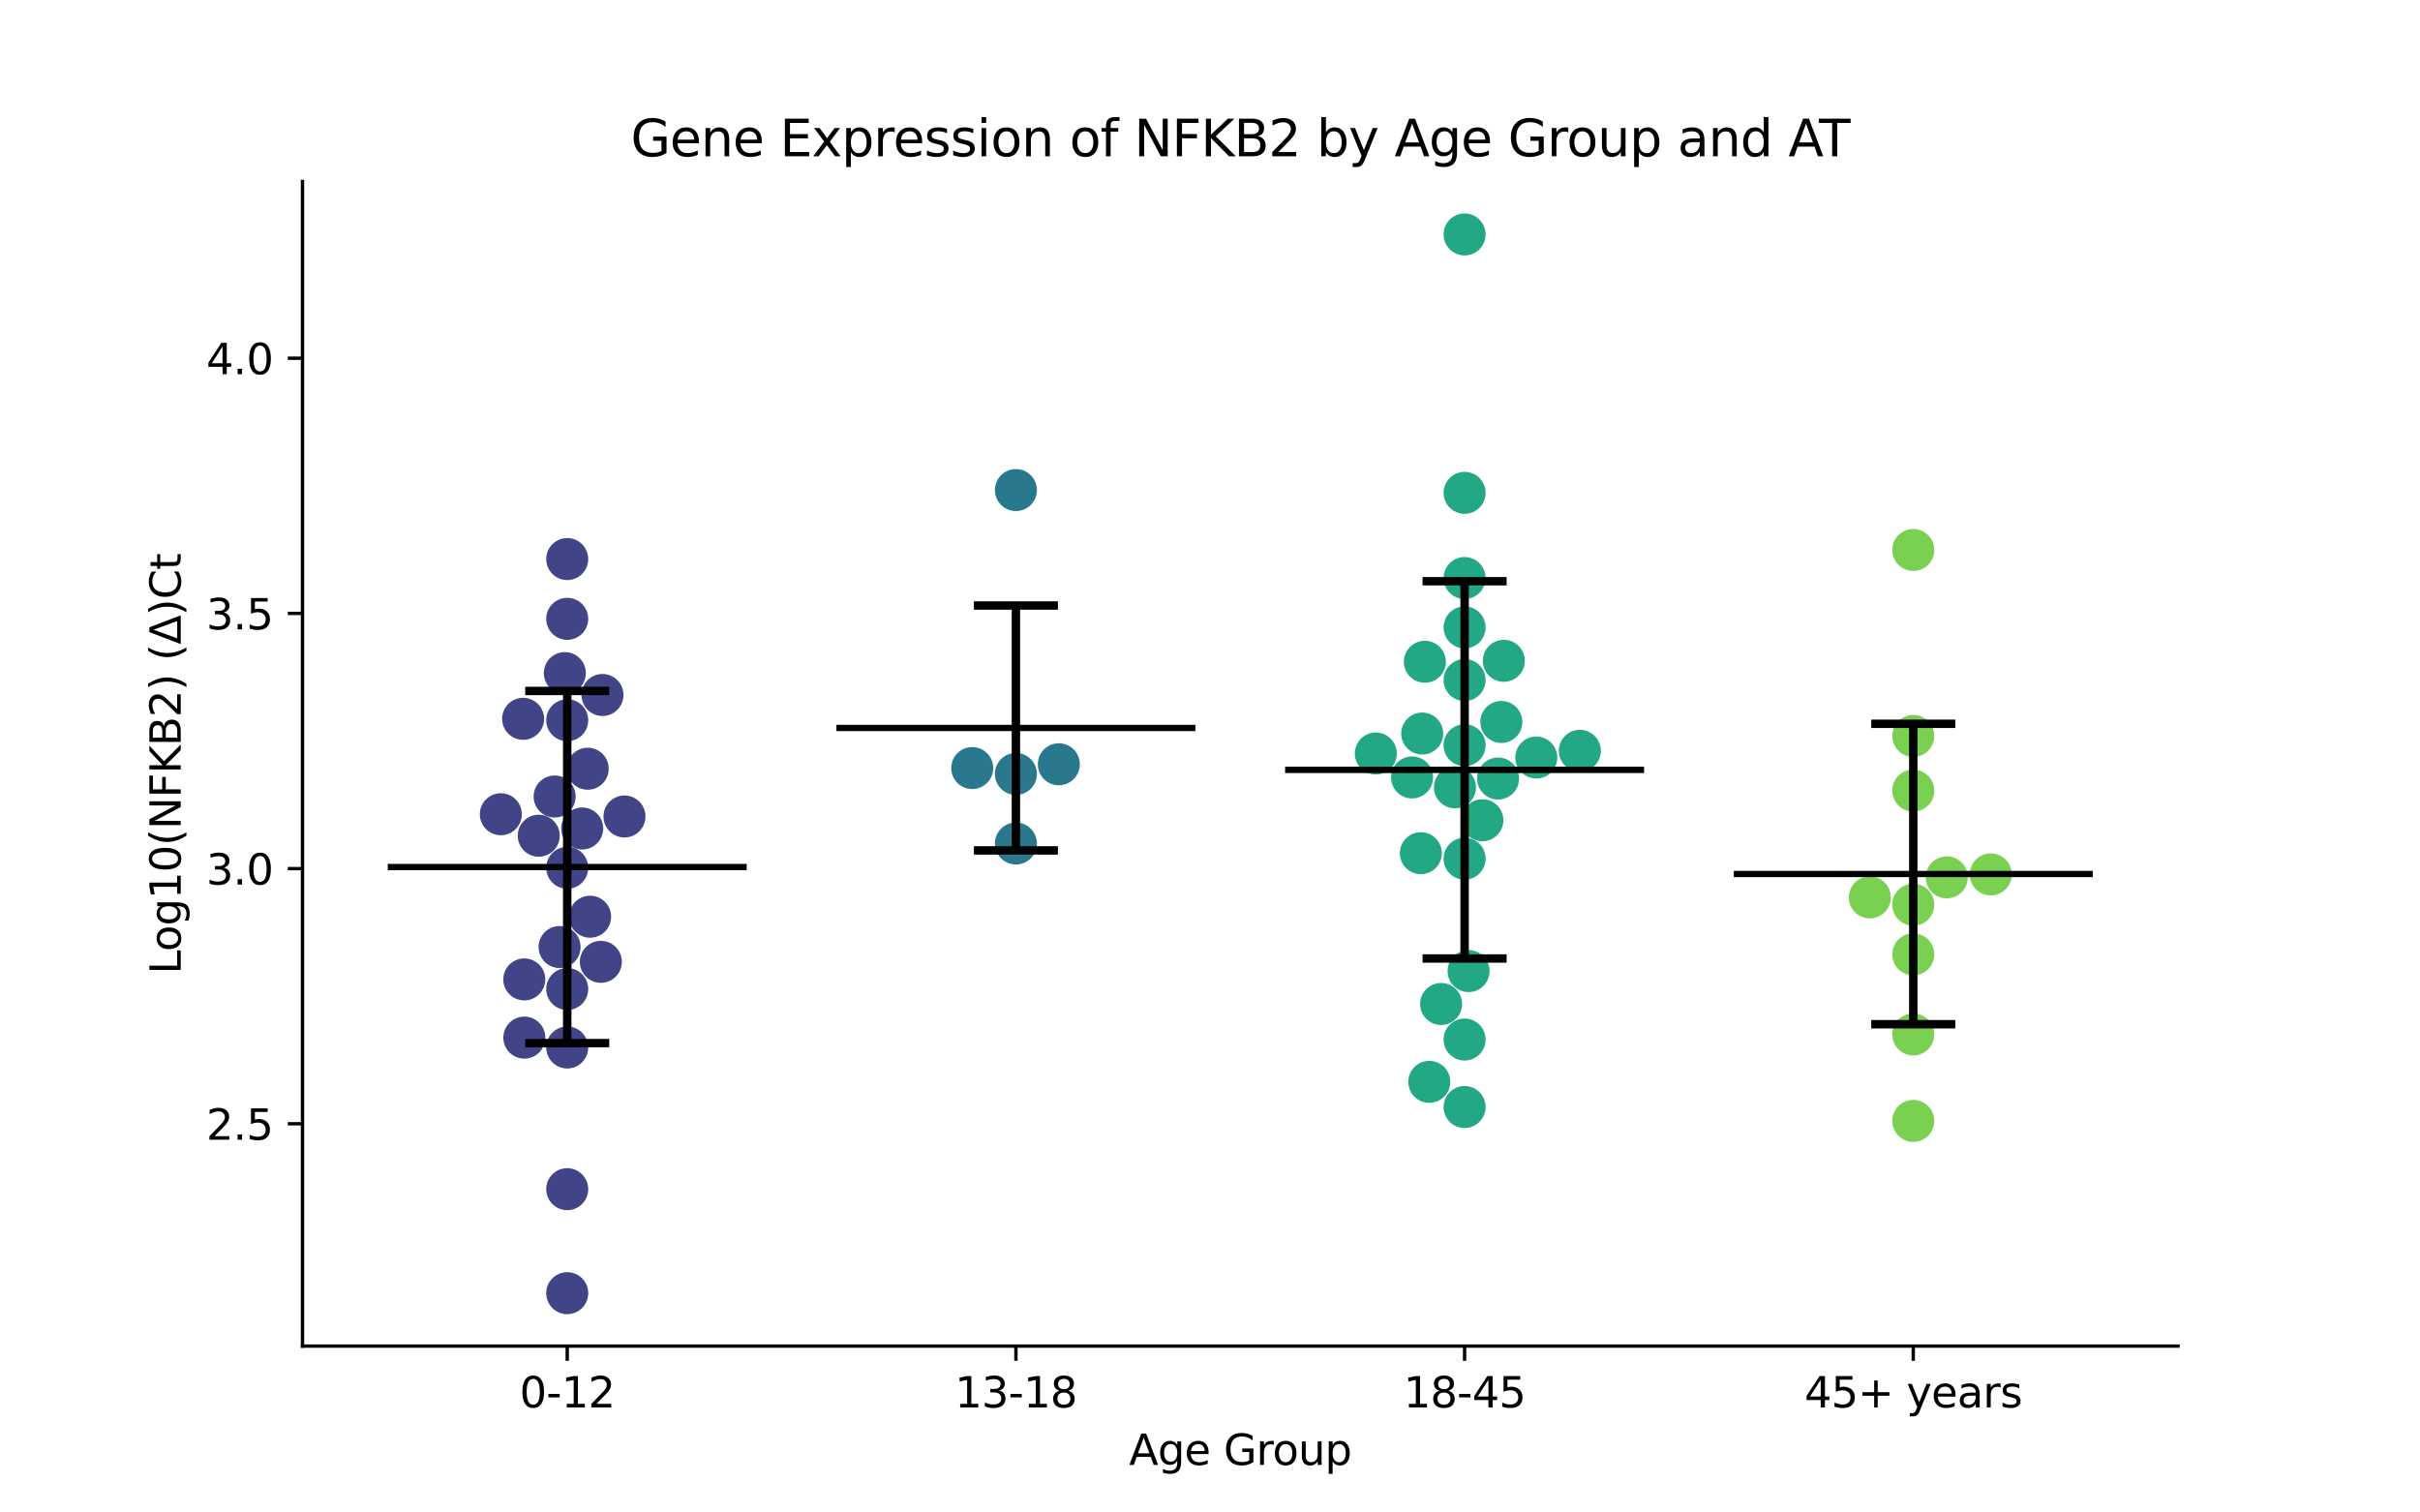 <?xml version="1.0" encoding="utf-8" standalone="no"?>
<!DOCTYPE svg PUBLIC "-//W3C//DTD SVG 1.1//EN"
  "http://www.w3.org/Graphics/SVG/1.1/DTD/svg11.dtd">
<svg xmlns:xlink="http://www.w3.org/1999/xlink" width="576pt" height="360pt" viewBox="0 0 576 360" xmlns="http://www.w3.org/2000/svg" version="1.1">
 <defs>
  <style type="text/css">*{stroke-linejoin: round; stroke-linecap: butt}</style>
 </defs>
 <g id="figure_1">
  <g id="patch_1">
   <path d="M 0 360 
L 576 360 
L 576 0 
L 0 0 
z
" style="fill: #ffffff"/>
  </g>
  <g id="axes_1">
   <g id="patch_2">
    <path d="M 72 320.4 
L 518.4 320.4 
L 518.4 43.2 
L 72 43.2 
z
" style="fill: #ffffff"/>
   </g>
   <g id="PathCollection_1">
    <defs>
     <path id="C0_0_afa2c1d184" d="M 0 5 
C 1.326 5 2.598 4.473 3.536 3.536 
C 4.473 2.598 5 1.326 5 -0 
C 5 -1.326 4.473 -2.598 3.536 -3.536 
C 2.598 -4.473 1.326 -5 0 -5 
C -1.326 -5 -2.598 -4.473 -3.536 -3.536 
C -4.473 -2.598 -5 -1.326 -5 0 
C -5 1.326 -4.473 2.598 -3.536 3.536 
C -2.598 4.473 -1.326 5 0 5 
z
"/>
    </defs>
    <g clip-path="url(#p10fd6a5aaa)">
     <use xlink:href="#C0_0_afa2c1d184" x="135.009" y="133.067" style="fill: #414487"/>
    </g>
    <g clip-path="url(#p10fd6a5aaa)">
     <use xlink:href="#C0_0_afa2c1d184" x="128.23" y="198.916" style="fill: #414487"/>
    </g>
    <g clip-path="url(#p10fd6a5aaa)">
     <use xlink:href="#C0_0_afa2c1d184" x="119.207" y="193.802" style="fill: #414487"/>
    </g>
    <g clip-path="url(#p10fd6a5aaa)">
     <use xlink:href="#C0_0_afa2c1d184" x="124.787" y="233.119" style="fill: #414487"/>
    </g>
    <g clip-path="url(#p10fd6a5aaa)">
     <use xlink:href="#C0_0_afa2c1d184" x="135.009" y="307.8" style="fill: #414487"/>
    </g>
    <g clip-path="url(#p10fd6a5aaa)">
     <use xlink:href="#C0_0_afa2c1d184" x="148.636" y="194.338" style="fill: #414487"/>
    </g>
    <g clip-path="url(#p10fd6a5aaa)">
     <use xlink:href="#C0_0_afa2c1d184" x="143.401" y="165.419" style="fill: #414487"/>
    </g>
    <g clip-path="url(#p10fd6a5aaa)">
     <use xlink:href="#C0_0_afa2c1d184" x="139.883" y="182.97" style="fill: #414487"/>
    </g>
    <g clip-path="url(#p10fd6a5aaa)">
     <use xlink:href="#C0_0_afa2c1d184" x="135.009" y="206.553" style="fill: #414487"/>
    </g>
    <g clip-path="url(#p10fd6a5aaa)">
     <use xlink:href="#C0_0_afa2c1d184" x="135.009" y="249.323" style="fill: #414487"/>
    </g>
    <g clip-path="url(#p10fd6a5aaa)">
     <use xlink:href="#C0_0_afa2c1d184" x="134.438" y="160.211" style="fill: #414487"/>
    </g>
    <g clip-path="url(#p10fd6a5aaa)">
     <use xlink:href="#C0_0_afa2c1d184" x="135.009" y="235.407" style="fill: #414487"/>
    </g>
    <g clip-path="url(#p10fd6a5aaa)">
     <use xlink:href="#C0_0_afa2c1d184" x="135.009" y="283.045" style="fill: #414487"/>
    </g>
    <g clip-path="url(#p10fd6a5aaa)">
     <use xlink:href="#C0_0_afa2c1d184" x="133.189" y="225.411" style="fill: #414487"/>
    </g>
    <g clip-path="url(#p10fd6a5aaa)">
     <use xlink:href="#C0_0_afa2c1d184" x="124.514" y="171.095" style="fill: #414487"/>
    </g>
    <g clip-path="url(#p10fd6a5aaa)">
     <use xlink:href="#C0_0_afa2c1d184" x="138.573" y="197.195" style="fill: #414487"/>
    </g>
    <g clip-path="url(#p10fd6a5aaa)">
     <use xlink:href="#C0_0_afa2c1d184" x="135.009" y="171.429" style="fill: #414487"/>
    </g>
    <g clip-path="url(#p10fd6a5aaa)">
     <use xlink:href="#C0_0_afa2c1d184" x="135.009" y="147.295" style="fill: #414487"/>
    </g>
    <g clip-path="url(#p10fd6a5aaa)">
     <use xlink:href="#C0_0_afa2c1d184" x="143.015" y="228.937" style="fill: #414487"/>
    </g>
    <g clip-path="url(#p10fd6a5aaa)">
     <use xlink:href="#C0_0_afa2c1d184" x="124.802" y="246.974" style="fill: #414487"/>
    </g>
    <g clip-path="url(#p10fd6a5aaa)">
     <use xlink:href="#C0_0_afa2c1d184" x="140.456" y="218.193" style="fill: #414487"/>
    </g>
    <g clip-path="url(#p10fd6a5aaa)">
     <use xlink:href="#C0_0_afa2c1d184" x="132.011" y="189.587" style="fill: #414487"/>
    </g>
   </g>
   <g id="PathCollection_2">
    <defs>
     <path id="C1_0_5f4bb53378" d="M 0 5 
C 1.326 5 2.598 4.473 3.536 3.536 
C 4.473 2.598 5 1.326 5 -0 
C 5 -1.326 4.473 -2.598 3.536 -3.536 
C 2.598 -4.473 1.326 -5 0 -5 
C -1.326 -5 -2.598 -4.473 -3.536 -3.536 
C -4.473 -2.598 -5 -1.326 -5 0 
C -5 1.326 -4.473 2.598 -3.536 3.536 
C -2.598 4.473 -1.326 5 0 5 
z
"/>
    </defs>
    <g clip-path="url(#p10fd6a5aaa)">
     <use xlink:href="#C1_0_5f4bb53378" x="241.803" y="200.771" style="fill: #2a788e"/>
    </g>
    <g clip-path="url(#p10fd6a5aaa)">
     <use xlink:href="#C1_0_5f4bb53378" x="241.803" y="116.645" style="fill: #2a788e"/>
    </g>
    <g clip-path="url(#p10fd6a5aaa)">
     <use xlink:href="#C1_0_5f4bb53378" x="241.803" y="184.211" style="fill: #2a788e"/>
    </g>
    <g clip-path="url(#p10fd6a5aaa)">
     <use xlink:href="#C1_0_5f4bb53378" x="252.021" y="181.909" style="fill: #2a788e"/>
    </g>
    <g clip-path="url(#p10fd6a5aaa)">
     <use xlink:href="#C1_0_5f4bb53378" x="231.406" y="182.813" style="fill: #2a788e"/>
    </g>
   </g>
   <g id="PathCollection_3">
    <defs>
     <path id="C2_0_9472effcf2" d="M 0 5 
C 1.326 5 2.598 4.473 3.536 3.536 
C 4.473 2.598 5 1.326 5 -0 
C 5 -1.326 4.473 -2.598 3.536 -3.536 
C 2.598 -4.473 1.326 -5 0 -5 
C -1.326 -5 -2.598 -4.473 -3.536 -3.536 
C -4.473 -2.598 -5 -1.326 -5 0 
C -5 1.326 -4.473 2.598 -3.536 3.536 
C -2.598 4.473 -1.326 5 0 5 
z
"/>
    </defs>
    <g clip-path="url(#p10fd6a5aaa)">
     <use xlink:href="#C2_0_9472effcf2" x="327.466" y="179.352" style="fill: #22a884"/>
    </g>
    <g clip-path="url(#p10fd6a5aaa)">
     <use xlink:href="#C2_0_9472effcf2" x="348.597" y="263.49" style="fill: #22a884"/>
    </g>
    <g clip-path="url(#p10fd6a5aaa)">
     <use xlink:href="#C2_0_9472effcf2" x="365.664" y="180.308" style="fill: #22a884"/>
    </g>
    <g clip-path="url(#p10fd6a5aaa)">
     <use xlink:href="#C2_0_9472effcf2" x="339.144" y="157.51" style="fill: #22a884"/>
    </g>
    <g clip-path="url(#p10fd6a5aaa)">
     <use xlink:href="#C2_0_9472effcf2" x="348.597" y="247.432" style="fill: #22a884"/>
    </g>
    <g clip-path="url(#p10fd6a5aaa)">
     <use xlink:href="#C2_0_9472effcf2" x="357.343" y="171.846" style="fill: #22a884"/>
    </g>
    <g clip-path="url(#p10fd6a5aaa)">
     <use xlink:href="#C2_0_9472effcf2" x="356.569" y="185.305" style="fill: #22a884"/>
    </g>
    <g clip-path="url(#p10fd6a5aaa)">
     <use xlink:href="#C2_0_9472effcf2" x="348.597" y="204.381" style="fill: #22a884"/>
    </g>
    <g clip-path="url(#p10fd6a5aaa)">
     <use xlink:href="#C2_0_9472effcf2" x="348.597" y="117.303" style="fill: #22a884"/>
    </g>
    <g clip-path="url(#p10fd6a5aaa)">
     <use xlink:href="#C2_0_9472effcf2" x="338.187" y="203.072" style="fill: #22a884"/>
    </g>
    <g clip-path="url(#p10fd6a5aaa)">
     <use xlink:href="#C2_0_9472effcf2" x="348.597" y="137.58" style="fill: #22a884"/>
    </g>
    <g clip-path="url(#p10fd6a5aaa)">
     <use xlink:href="#C2_0_9472effcf2" x="340.191" y="257.499" style="fill: #22a884"/>
    </g>
    <g clip-path="url(#p10fd6a5aaa)">
     <use xlink:href="#C2_0_9472effcf2" x="352.833" y="195.231" style="fill: #22a884"/>
    </g>
    <g clip-path="url(#p10fd6a5aaa)">
     <use xlink:href="#C2_0_9472effcf2" x="348.597" y="55.8" style="fill: #22a884"/>
    </g>
    <g clip-path="url(#p10fd6a5aaa)">
     <use xlink:href="#C2_0_9472effcf2" x="343.008" y="238.967" style="fill: #22a884"/>
    </g>
    <g clip-path="url(#p10fd6a5aaa)">
     <use xlink:href="#C2_0_9472effcf2" x="348.597" y="161.862" style="fill: #22a884"/>
    </g>
    <g clip-path="url(#p10fd6a5aaa)">
     <use xlink:href="#C2_0_9472effcf2" x="357.932" y="157.284" style="fill: #22a884"/>
    </g>
    <g clip-path="url(#p10fd6a5aaa)">
     <use xlink:href="#C2_0_9472effcf2" x="349.543" y="231.139" style="fill: #22a884"/>
    </g>
    <g clip-path="url(#p10fd6a5aaa)">
     <use xlink:href="#C2_0_9472effcf2" x="346.302" y="187.4" style="fill: #22a884"/>
    </g>
    <g clip-path="url(#p10fd6a5aaa)">
     <use xlink:href="#C2_0_9472effcf2" x="348.597" y="149.339" style="fill: #22a884"/>
    </g>
    <g clip-path="url(#p10fd6a5aaa)">
     <use xlink:href="#C2_0_9472effcf2" x="338.512" y="174.598" style="fill: #22a884"/>
    </g>
    <g clip-path="url(#p10fd6a5aaa)">
     <use xlink:href="#C2_0_9472effcf2" x="376.03" y="178.71" style="fill: #22a884"/>
    </g>
    <g clip-path="url(#p10fd6a5aaa)">
     <use xlink:href="#C2_0_9472effcf2" x="336.097" y="185.047" style="fill: #22a884"/>
    </g>
    <g clip-path="url(#p10fd6a5aaa)">
     <use xlink:href="#C2_0_9472effcf2" x="348.597" y="177.38" style="fill: #22a884"/>
    </g>
   </g>
   <g id="PathCollection_4">
    <defs>
     <path id="C3_0_e9ca2f66e8" d="M 0 5 
C 1.326 5 2.598 4.473 3.536 3.536 
C 4.473 2.598 5 1.326 5 -0 
C 5 -1.326 4.473 -2.598 3.536 -3.536 
C 2.598 -4.473 1.326 -5 0 -5 
C -1.326 -5 -2.598 -4.473 -3.536 -3.536 
C -4.473 -2.598 -5 -1.326 -5 0 
C -5 1.326 -4.473 2.598 -3.536 3.536 
C -2.598 4.473 -1.326 5 0 5 
z
"/>
    </defs>
    <g clip-path="url(#p10fd6a5aaa)">
     <use xlink:href="#C3_0_e9ca2f66e8" x="455.391" y="227.155" style="fill: #7ad151"/>
    </g>
    <g clip-path="url(#p10fd6a5aaa)">
     <use xlink:href="#C3_0_e9ca2f66e8" x="455.391" y="175.165" style="fill: #7ad151"/>
    </g>
    <g clip-path="url(#p10fd6a5aaa)">
     <use xlink:href="#C3_0_e9ca2f66e8" x="463.367" y="208.83" style="fill: #7ad151"/>
    </g>
    <g clip-path="url(#p10fd6a5aaa)">
     <use xlink:href="#C3_0_e9ca2f66e8" x="473.841" y="208.125" style="fill: #7ad151"/>
    </g>
    <g clip-path="url(#p10fd6a5aaa)">
     <use xlink:href="#C3_0_e9ca2f66e8" x="455.391" y="188.18" style="fill: #7ad151"/>
    </g>
    <g clip-path="url(#p10fd6a5aaa)">
     <use xlink:href="#C3_0_e9ca2f66e8" x="445.052" y="213.594" style="fill: #7ad151"/>
    </g>
    <g clip-path="url(#p10fd6a5aaa)">
     <use xlink:href="#C3_0_e9ca2f66e8" x="455.391" y="215.334" style="fill: #7ad151"/>
    </g>
    <g clip-path="url(#p10fd6a5aaa)">
     <use xlink:href="#C3_0_e9ca2f66e8" x="455.391" y="266.797" style="fill: #7ad151"/>
    </g>
    <g clip-path="url(#p10fd6a5aaa)">
     <use xlink:href="#C3_0_e9ca2f66e8" x="455.391" y="246.217" style="fill: #7ad151"/>
    </g>
    <g clip-path="url(#p10fd6a5aaa)">
     <use xlink:href="#C3_0_e9ca2f66e8" x="455.391" y="130.902" style="fill: #7ad151"/>
    </g>
   </g>
   <g id="matplotlib.axis_1">
    <g id="xtick_1">
     <g id="line2d_1">
      <defs>
       <path id="mbbbee69657" d="M 0 0 
L 0 3.5 
" style="stroke: #000000; stroke-width: 0.8"/>
      </defs>
      <g>
       <use xlink:href="#mbbbee69657" x="135.009" y="320.4" style="stroke: #000000; stroke-width: 0.8"/>
      </g>
     </g>
     <g id="text_1">
      <!-- 0-12 -->
      <g transform="translate(123.661 334.998) scale(0.1 -0.1)">
       <defs>
        <path id="DejaVuSans-30" d="M 2034 4250 
Q 1547 4250 1301 3770 
Q 1056 3291 1056 2328 
Q 1056 1369 1301 889 
Q 1547 409 2034 409 
Q 2525 409 2770 889 
Q 3016 1369 3016 2328 
Q 3016 3291 2770 3770 
Q 2525 4250 2034 4250 
z
M 2034 4750 
Q 2819 4750 3233 4129 
Q 3647 3509 3647 2328 
Q 3647 1150 3233 529 
Q 2819 -91 2034 -91 
Q 1250 -91 836 529 
Q 422 1150 422 2328 
Q 422 3509 836 4129 
Q 1250 4750 2034 4750 
z
" transform="scale(0.016)"/>
        <path id="DejaVuSans-2d" d="M 313 2009 
L 1997 2009 
L 1997 1497 
L 313 1497 
L 313 2009 
z
" transform="scale(0.016)"/>
        <path id="DejaVuSans-31" d="M 794 531 
L 1825 531 
L 1825 4091 
L 703 3866 
L 703 4441 
L 1819 4666 
L 2450 4666 
L 2450 531 
L 3481 531 
L 3481 0 
L 794 0 
L 794 531 
z
" transform="scale(0.016)"/>
        <path id="DejaVuSans-32" d="M 1228 531 
L 3431 531 
L 3431 0 
L 469 0 
L 469 531 
Q 828 903 1448 1529 
Q 2069 2156 2228 2338 
Q 2531 2678 2651 2914 
Q 2772 3150 2772 3378 
Q 2772 3750 2511 3984 
Q 2250 4219 1831 4219 
Q 1534 4219 1204 4116 
Q 875 4013 500 3803 
L 500 4441 
Q 881 4594 1212 4672 
Q 1544 4750 1819 4750 
Q 2544 4750 2975 4387 
Q 3406 4025 3406 3419 
Q 3406 3131 3298 2873 
Q 3191 2616 2906 2266 
Q 2828 2175 2409 1742 
Q 1991 1309 1228 531 
z
" transform="scale(0.016)"/>
       </defs>
       <use xlink:href="#DejaVuSans-30"/>
       <use xlink:href="#DejaVuSans-2d" x="63.623"/>
       <use xlink:href="#DejaVuSans-31" x="99.707"/>
       <use xlink:href="#DejaVuSans-32" x="163.33"/>
      </g>
     </g>
    </g>
    <g id="xtick_2">
     <g id="line2d_2">
      <g>
       <use xlink:href="#mbbbee69657" x="241.803" y="320.4" style="stroke: #000000; stroke-width: 0.8"/>
      </g>
     </g>
     <g id="text_2">
      <!-- 13-18 -->
      <g transform="translate(227.274 334.998) scale(0.1 -0.1)">
       <defs>
        <path id="DejaVuSans-33" d="M 2597 2516 
Q 3050 2419 3304 2112 
Q 3559 1806 3559 1356 
Q 3559 666 3084 287 
Q 2609 -91 1734 -91 
Q 1441 -91 1130 -33 
Q 819 25 488 141 
L 488 750 
Q 750 597 1062 519 
Q 1375 441 1716 441 
Q 2309 441 2620 675 
Q 2931 909 2931 1356 
Q 2931 1769 2642 2001 
Q 2353 2234 1838 2234 
L 1294 2234 
L 1294 2753 
L 1863 2753 
Q 2328 2753 2575 2939 
Q 2822 3125 2822 3475 
Q 2822 3834 2567 4026 
Q 2313 4219 1838 4219 
Q 1578 4219 1281 4162 
Q 984 4106 628 3988 
L 628 4550 
Q 988 4650 1302 4700 
Q 1616 4750 1894 4750 
Q 2613 4750 3031 4423 
Q 3450 4097 3450 3541 
Q 3450 3153 3228 2886 
Q 3006 2619 2597 2516 
z
" transform="scale(0.016)"/>
        <path id="DejaVuSans-38" d="M 2034 2216 
Q 1584 2216 1326 1975 
Q 1069 1734 1069 1313 
Q 1069 891 1326 650 
Q 1584 409 2034 409 
Q 2484 409 2743 651 
Q 3003 894 3003 1313 
Q 3003 1734 2745 1975 
Q 2488 2216 2034 2216 
z
M 1403 2484 
Q 997 2584 770 2862 
Q 544 3141 544 3541 
Q 544 4100 942 4425 
Q 1341 4750 2034 4750 
Q 2731 4750 3128 4425 
Q 3525 4100 3525 3541 
Q 3525 3141 3298 2862 
Q 3072 2584 2669 2484 
Q 3125 2378 3379 2068 
Q 3634 1759 3634 1313 
Q 3634 634 3220 271 
Q 2806 -91 2034 -91 
Q 1263 -91 848 271 
Q 434 634 434 1313 
Q 434 1759 690 2068 
Q 947 2378 1403 2484 
z
M 1172 3481 
Q 1172 3119 1398 2916 
Q 1625 2713 2034 2713 
Q 2441 2713 2670 2916 
Q 2900 3119 2900 3481 
Q 2900 3844 2670 4047 
Q 2441 4250 2034 4250 
Q 1625 4250 1398 4047 
Q 1172 3844 1172 3481 
z
" transform="scale(0.016)"/>
       </defs>
       <use xlink:href="#DejaVuSans-31"/>
       <use xlink:href="#DejaVuSans-33" x="63.623"/>
       <use xlink:href="#DejaVuSans-2d" x="127.246"/>
       <use xlink:href="#DejaVuSans-31" x="163.33"/>
       <use xlink:href="#DejaVuSans-38" x="226.953"/>
      </g>
     </g>
    </g>
    <g id="xtick_3">
     <g id="line2d_3">
      <g>
       <use xlink:href="#mbbbee69657" x="348.597" y="320.4" style="stroke: #000000; stroke-width: 0.8"/>
      </g>
     </g>
     <g id="text_3">
      <!-- 18-45 -->
      <g transform="translate(334.068 334.998) scale(0.1 -0.1)">
       <defs>
        <path id="DejaVuSans-34" d="M 2419 4116 
L 825 1625 
L 2419 1625 
L 2419 4116 
z
M 2253 4666 
L 3047 4666 
L 3047 1625 
L 3713 1625 
L 3713 1100 
L 3047 1100 
L 3047 0 
L 2419 0 
L 2419 1100 
L 313 1100 
L 313 1709 
L 2253 4666 
z
" transform="scale(0.016)"/>
        <path id="DejaVuSans-35" d="M 691 4666 
L 3169 4666 
L 3169 4134 
L 1269 4134 
L 1269 2991 
Q 1406 3038 1543 3061 
Q 1681 3084 1819 3084 
Q 2600 3084 3056 2656 
Q 3513 2228 3513 1497 
Q 3513 744 3044 326 
Q 2575 -91 1722 -91 
Q 1428 -91 1123 -41 
Q 819 9 494 109 
L 494 744 
Q 775 591 1075 516 
Q 1375 441 1709 441 
Q 2250 441 2565 725 
Q 2881 1009 2881 1497 
Q 2881 1984 2565 2268 
Q 2250 2553 1709 2553 
Q 1456 2553 1204 2497 
Q 953 2441 691 2322 
L 691 4666 
z
" transform="scale(0.016)"/>
       </defs>
       <use xlink:href="#DejaVuSans-31"/>
       <use xlink:href="#DejaVuSans-38" x="63.623"/>
       <use xlink:href="#DejaVuSans-2d" x="127.246"/>
       <use xlink:href="#DejaVuSans-34" x="163.33"/>
       <use xlink:href="#DejaVuSans-35" x="226.953"/>
      </g>
     </g>
    </g>
    <g id="xtick_4">
     <g id="line2d_4">
      <g>
       <use xlink:href="#mbbbee69657" x="455.391" y="320.4" style="stroke: #000000; stroke-width: 0.8"/>
      </g>
     </g>
     <g id="text_4">
      <!-- 45+ years -->
      <g transform="translate(429.49 334.998) scale(0.1 -0.1)">
       <defs>
        <path id="DejaVuSans-2b" d="M 2944 4013 
L 2944 2272 
L 4684 2272 
L 4684 1741 
L 2944 1741 
L 2944 0 
L 2419 0 
L 2419 1741 
L 678 1741 
L 678 2272 
L 2419 2272 
L 2419 4013 
L 2944 4013 
z
" transform="scale(0.016)"/>
        <path id="DejaVuSans-20" transform="scale(0.016)"/>
        <path id="DejaVuSans-79" d="M 2059 -325 
Q 1816 -950 1584 -1140 
Q 1353 -1331 966 -1331 
L 506 -1331 
L 506 -850 
L 844 -850 
Q 1081 -850 1212 -737 
Q 1344 -625 1503 -206 
L 1606 56 
L 191 3500 
L 800 3500 
L 1894 763 
L 2988 3500 
L 3597 3500 
L 2059 -325 
z
" transform="scale(0.016)"/>
        <path id="DejaVuSans-65" d="M 3597 1894 
L 3597 1613 
L 953 1613 
Q 991 1019 1311 708 
Q 1631 397 2203 397 
Q 2534 397 2845 478 
Q 3156 559 3463 722 
L 3463 178 
Q 3153 47 2828 -22 
Q 2503 -91 2169 -91 
Q 1331 -91 842 396 
Q 353 884 353 1716 
Q 353 2575 817 3079 
Q 1281 3584 2069 3584 
Q 2775 3584 3186 3129 
Q 3597 2675 3597 1894 
z
M 3022 2063 
Q 3016 2534 2758 2815 
Q 2500 3097 2075 3097 
Q 1594 3097 1305 2825 
Q 1016 2553 972 2059 
L 3022 2063 
z
" transform="scale(0.016)"/>
        <path id="DejaVuSans-61" d="M 2194 1759 
Q 1497 1759 1228 1600 
Q 959 1441 959 1056 
Q 959 750 1161 570 
Q 1363 391 1709 391 
Q 2188 391 2477 730 
Q 2766 1069 2766 1631 
L 2766 1759 
L 2194 1759 
z
M 3341 1997 
L 3341 0 
L 2766 0 
L 2766 531 
Q 2569 213 2275 61 
Q 1981 -91 1556 -91 
Q 1019 -91 701 211 
Q 384 513 384 1019 
Q 384 1609 779 1909 
Q 1175 2209 1959 2209 
L 2766 2209 
L 2766 2266 
Q 2766 2663 2505 2880 
Q 2244 3097 1772 3097 
Q 1472 3097 1187 3025 
Q 903 2953 641 2809 
L 641 3341 
Q 956 3463 1253 3523 
Q 1550 3584 1831 3584 
Q 2591 3584 2966 3190 
Q 3341 2797 3341 1997 
z
" transform="scale(0.016)"/>
        <path id="DejaVuSans-72" d="M 2631 2963 
Q 2534 3019 2420 3045 
Q 2306 3072 2169 3072 
Q 1681 3072 1420 2755 
Q 1159 2438 1159 1844 
L 1159 0 
L 581 0 
L 581 3500 
L 1159 3500 
L 1159 2956 
Q 1341 3275 1631 3429 
Q 1922 3584 2338 3584 
Q 2397 3584 2469 3576 
Q 2541 3569 2628 3553 
L 2631 2963 
z
" transform="scale(0.016)"/>
        <path id="DejaVuSans-73" d="M 2834 3397 
L 2834 2853 
Q 2591 2978 2328 3040 
Q 2066 3103 1784 3103 
Q 1356 3103 1142 2972 
Q 928 2841 928 2578 
Q 928 2378 1081 2264 
Q 1234 2150 1697 2047 
L 1894 2003 
Q 2506 1872 2764 1633 
Q 3022 1394 3022 966 
Q 3022 478 2636 193 
Q 2250 -91 1575 -91 
Q 1294 -91 989 -36 
Q 684 19 347 128 
L 347 722 
Q 666 556 975 473 
Q 1284 391 1588 391 
Q 1994 391 2212 530 
Q 2431 669 2431 922 
Q 2431 1156 2273 1281 
Q 2116 1406 1581 1522 
L 1381 1569 
Q 847 1681 609 1914 
Q 372 2147 372 2553 
Q 372 3047 722 3315 
Q 1072 3584 1716 3584 
Q 2034 3584 2315 3537 
Q 2597 3491 2834 3397 
z
" transform="scale(0.016)"/>
       </defs>
       <use xlink:href="#DejaVuSans-34"/>
       <use xlink:href="#DejaVuSans-35" x="63.623"/>
       <use xlink:href="#DejaVuSans-2b" x="127.246"/>
       <use xlink:href="#DejaVuSans-20" x="211.035"/>
       <use xlink:href="#DejaVuSans-79" x="242.822"/>
       <use xlink:href="#DejaVuSans-65" x="302.002"/>
       <use xlink:href="#DejaVuSans-61" x="363.525"/>
       <use xlink:href="#DejaVuSans-72" x="424.805"/>
       <use xlink:href="#DejaVuSans-73" x="465.918"/>
      </g>
     </g>
    </g>
    <g id="text_5">
     <!-- Age Group -->
     <g transform="translate(268.72 348.677) scale(0.1 -0.1)">
      <defs>
       <path id="DejaVuSans-41" d="M 2188 4044 
L 1331 1722 
L 3047 1722 
L 2188 4044 
z
M 1831 4666 
L 2547 4666 
L 4325 0 
L 3669 0 
L 3244 1197 
L 1141 1197 
L 716 0 
L 50 0 
L 1831 4666 
z
" transform="scale(0.016)"/>
       <path id="DejaVuSans-67" d="M 2906 1791 
Q 2906 2416 2648 2759 
Q 2391 3103 1925 3103 
Q 1463 3103 1205 2759 
Q 947 2416 947 1791 
Q 947 1169 1205 825 
Q 1463 481 1925 481 
Q 2391 481 2648 825 
Q 2906 1169 2906 1791 
z
M 3481 434 
Q 3481 -459 3084 -895 
Q 2688 -1331 1869 -1331 
Q 1566 -1331 1297 -1286 
Q 1028 -1241 775 -1147 
L 775 -588 
Q 1028 -725 1275 -790 
Q 1522 -856 1778 -856 
Q 2344 -856 2625 -561 
Q 2906 -266 2906 331 
L 2906 616 
Q 2728 306 2450 153 
Q 2172 0 1784 0 
Q 1141 0 747 490 
Q 353 981 353 1791 
Q 353 2603 747 3093 
Q 1141 3584 1784 3584 
Q 2172 3584 2450 3431 
Q 2728 3278 2906 2969 
L 2906 3500 
L 3481 3500 
L 3481 434 
z
" transform="scale(0.016)"/>
       <path id="DejaVuSans-47" d="M 3809 666 
L 3809 1919 
L 2778 1919 
L 2778 2438 
L 4434 2438 
L 4434 434 
Q 4069 175 3628 42 
Q 3188 -91 2688 -91 
Q 1594 -91 976 548 
Q 359 1188 359 2328 
Q 359 3472 976 4111 
Q 1594 4750 2688 4750 
Q 3144 4750 3555 4637 
Q 3966 4525 4313 4306 
L 4313 3634 
Q 3963 3931 3569 4081 
Q 3175 4231 2741 4231 
Q 1884 4231 1454 3753 
Q 1025 3275 1025 2328 
Q 1025 1384 1454 906 
Q 1884 428 2741 428 
Q 3075 428 3337 486 
Q 3600 544 3809 666 
z
" transform="scale(0.016)"/>
       <path id="DejaVuSans-6f" d="M 1959 3097 
Q 1497 3097 1228 2736 
Q 959 2375 959 1747 
Q 959 1119 1226 758 
Q 1494 397 1959 397 
Q 2419 397 2687 759 
Q 2956 1122 2956 1747 
Q 2956 2369 2687 2733 
Q 2419 3097 1959 3097 
z
M 1959 3584 
Q 2709 3584 3137 3096 
Q 3566 2609 3566 1747 
Q 3566 888 3137 398 
Q 2709 -91 1959 -91 
Q 1206 -91 779 398 
Q 353 888 353 1747 
Q 353 2609 779 3096 
Q 1206 3584 1959 3584 
z
" transform="scale(0.016)"/>
       <path id="DejaVuSans-75" d="M 544 1381 
L 544 3500 
L 1119 3500 
L 1119 1403 
Q 1119 906 1312 657 
Q 1506 409 1894 409 
Q 2359 409 2629 706 
Q 2900 1003 2900 1516 
L 2900 3500 
L 3475 3500 
L 3475 0 
L 2900 0 
L 2900 538 
Q 2691 219 2414 64 
Q 2138 -91 1772 -91 
Q 1169 -91 856 284 
Q 544 659 544 1381 
z
M 1991 3584 
L 1991 3584 
z
" transform="scale(0.016)"/>
       <path id="DejaVuSans-70" d="M 1159 525 
L 1159 -1331 
L 581 -1331 
L 581 3500 
L 1159 3500 
L 1159 2969 
Q 1341 3281 1617 3432 
Q 1894 3584 2278 3584 
Q 2916 3584 3314 3078 
Q 3713 2572 3713 1747 
Q 3713 922 3314 415 
Q 2916 -91 2278 -91 
Q 1894 -91 1617 61 
Q 1341 213 1159 525 
z
M 3116 1747 
Q 3116 2381 2855 2742 
Q 2594 3103 2138 3103 
Q 1681 3103 1420 2742 
Q 1159 2381 1159 1747 
Q 1159 1113 1420 752 
Q 1681 391 2138 391 
Q 2594 391 2855 752 
Q 3116 1113 3116 1747 
z
" transform="scale(0.016)"/>
      </defs>
      <use xlink:href="#DejaVuSans-41"/>
      <use xlink:href="#DejaVuSans-67" x="68.408"/>
      <use xlink:href="#DejaVuSans-65" x="131.885"/>
      <use xlink:href="#DejaVuSans-20" x="193.408"/>
      <use xlink:href="#DejaVuSans-47" x="225.195"/>
      <use xlink:href="#DejaVuSans-72" x="302.686"/>
      <use xlink:href="#DejaVuSans-6f" x="341.549"/>
      <use xlink:href="#DejaVuSans-75" x="402.73"/>
      <use xlink:href="#DejaVuSans-70" x="466.109"/>
     </g>
    </g>
   </g>
   <g id="matplotlib.axis_2">
    <g id="ytick_1">
     <g id="line2d_5">
      <defs>
       <path id="m452ef14a65" d="M 0 0 
L -3.5 0 
" style="stroke: #000000; stroke-width: 0.8"/>
      </defs>
      <g>
       <use xlink:href="#m452ef14a65" x="72" y="267.48" style="stroke: #000000; stroke-width: 0.8"/>
      </g>
     </g>
     <g id="text_6">
      <!-- 2.5 -->
      <g transform="translate(49.097 271.279) scale(0.1 -0.1)">
       <defs>
        <path id="DejaVuSans-2e" d="M 684 794 
L 1344 794 
L 1344 0 
L 684 0 
L 684 794 
z
" transform="scale(0.016)"/>
       </defs>
       <use xlink:href="#DejaVuSans-32"/>
       <use xlink:href="#DejaVuSans-2e" x="63.623"/>
       <use xlink:href="#DejaVuSans-35" x="95.41"/>
      </g>
     </g>
    </g>
    <g id="ytick_2">
     <g id="line2d_6">
      <g>
       <use xlink:href="#m452ef14a65" x="72" y="206.74" style="stroke: #000000; stroke-width: 0.8"/>
      </g>
     </g>
     <g id="text_7">
      <!-- 3.0 -->
      <g transform="translate(49.097 210.539) scale(0.1 -0.1)">
       <use xlink:href="#DejaVuSans-33"/>
       <use xlink:href="#DejaVuSans-2e" x="63.623"/>
       <use xlink:href="#DejaVuSans-30" x="95.41"/>
      </g>
     </g>
    </g>
    <g id="ytick_3">
     <g id="line2d_7">
      <g>
       <use xlink:href="#m452ef14a65" x="72" y="146.001" style="stroke: #000000; stroke-width: 0.8"/>
      </g>
     </g>
     <g id="text_8">
      <!-- 3.5 -->
      <g transform="translate(49.097 149.8) scale(0.1 -0.1)">
       <use xlink:href="#DejaVuSans-33"/>
       <use xlink:href="#DejaVuSans-2e" x="63.623"/>
       <use xlink:href="#DejaVuSans-35" x="95.41"/>
      </g>
     </g>
    </g>
    <g id="ytick_4">
     <g id="line2d_8">
      <g>
       <use xlink:href="#m452ef14a65" x="72" y="85.261" style="stroke: #000000; stroke-width: 0.8"/>
      </g>
     </g>
     <g id="text_9">
      <!-- 4.0 -->
      <g transform="translate(49.097 89.06) scale(0.1 -0.1)">
       <use xlink:href="#DejaVuSans-34"/>
       <use xlink:href="#DejaVuSans-2e" x="63.623"/>
       <use xlink:href="#DejaVuSans-30" x="95.41"/>
      </g>
     </g>
    </g>
    <g id="text_10">
     <!-- Log10(NFKB2) (Δ)Ct -->
     <g transform="translate(43.017 231.866) rotate(-90) scale(0.1 -0.1)">
      <defs>
       <path id="DejaVuSans-4c" d="M 628 4666 
L 1259 4666 
L 1259 531 
L 3531 531 
L 3531 0 
L 628 0 
L 628 4666 
z
" transform="scale(0.016)"/>
       <path id="DejaVuSans-28" d="M 1984 4856 
Q 1566 4138 1362 3434 
Q 1159 2731 1159 2009 
Q 1159 1288 1364 580 
Q 1569 -128 1984 -844 
L 1484 -844 
Q 1016 -109 783 600 
Q 550 1309 550 2009 
Q 550 2706 781 3412 
Q 1013 4119 1484 4856 
L 1984 4856 
z
" transform="scale(0.016)"/>
       <path id="DejaVuSans-4e" d="M 628 4666 
L 1478 4666 
L 3547 763 
L 3547 4666 
L 4159 4666 
L 4159 0 
L 3309 0 
L 1241 3903 
L 1241 0 
L 628 0 
L 628 4666 
z
" transform="scale(0.016)"/>
       <path id="DejaVuSans-46" d="M 628 4666 
L 3309 4666 
L 3309 4134 
L 1259 4134 
L 1259 2759 
L 3109 2759 
L 3109 2228 
L 1259 2228 
L 1259 0 
L 628 0 
L 628 4666 
z
" transform="scale(0.016)"/>
       <path id="DejaVuSans-4b" d="M 628 4666 
L 1259 4666 
L 1259 2694 
L 3353 4666 
L 4166 4666 
L 1850 2491 
L 4331 0 
L 3500 0 
L 1259 2247 
L 1259 0 
L 628 0 
L 628 4666 
z
" transform="scale(0.016)"/>
       <path id="DejaVuSans-42" d="M 1259 2228 
L 1259 519 
L 2272 519 
Q 2781 519 3026 730 
Q 3272 941 3272 1375 
Q 3272 1813 3026 2020 
Q 2781 2228 2272 2228 
L 1259 2228 
z
M 1259 4147 
L 1259 2741 
L 2194 2741 
Q 2656 2741 2882 2914 
Q 3109 3088 3109 3444 
Q 3109 3797 2882 3972 
Q 2656 4147 2194 4147 
L 1259 4147 
z
M 628 4666 
L 2241 4666 
Q 2963 4666 3353 4366 
Q 3744 4066 3744 3513 
Q 3744 3084 3544 2831 
Q 3344 2578 2956 2516 
Q 3422 2416 3680 2098 
Q 3938 1781 3938 1306 
Q 3938 681 3513 340 
Q 3088 0 2303 0 
L 628 0 
L 628 4666 
z
" transform="scale(0.016)"/>
       <path id="DejaVuSans-29" d="M 513 4856 
L 1013 4856 
Q 1481 4119 1714 3412 
Q 1947 2706 1947 2009 
Q 1947 1309 1714 600 
Q 1481 -109 1013 -844 
L 513 -844 
Q 928 -128 1133 580 
Q 1338 1288 1338 2009 
Q 1338 2731 1133 3434 
Q 928 4138 513 4856 
z
" transform="scale(0.016)"/>
       <path id="DejaVuSans-394" d="M 2188 4044 
L 906 525 
L 3472 525 
L 2188 4044 
z
M 50 0 
L 1831 4666 
L 2547 4666 
L 4325 0 
L 50 0 
z
" transform="scale(0.016)"/>
       <path id="DejaVuSans-43" d="M 4122 4306 
L 4122 3641 
Q 3803 3938 3442 4084 
Q 3081 4231 2675 4231 
Q 1875 4231 1450 3742 
Q 1025 3253 1025 2328 
Q 1025 1406 1450 917 
Q 1875 428 2675 428 
Q 3081 428 3442 575 
Q 3803 722 4122 1019 
L 4122 359 
Q 3791 134 3420 21 
Q 3050 -91 2638 -91 
Q 1578 -91 968 557 
Q 359 1206 359 2328 
Q 359 3453 968 4101 
Q 1578 4750 2638 4750 
Q 3056 4750 3426 4639 
Q 3797 4528 4122 4306 
z
" transform="scale(0.016)"/>
       <path id="DejaVuSans-74" d="M 1172 4494 
L 1172 3500 
L 2356 3500 
L 2356 3053 
L 1172 3053 
L 1172 1153 
Q 1172 725 1289 603 
Q 1406 481 1766 481 
L 2356 481 
L 2356 0 
L 1766 0 
Q 1100 0 847 248 
Q 594 497 594 1153 
L 594 3053 
L 172 3053 
L 172 3500 
L 594 3500 
L 594 4494 
L 1172 4494 
z
" transform="scale(0.016)"/>
      </defs>
      <use xlink:href="#DejaVuSans-4c"/>
      <use xlink:href="#DejaVuSans-6f" x="53.963"/>
      <use xlink:href="#DejaVuSans-67" x="115.145"/>
      <use xlink:href="#DejaVuSans-31" x="178.621"/>
      <use xlink:href="#DejaVuSans-30" x="242.244"/>
      <use xlink:href="#DejaVuSans-28" x="305.867"/>
      <use xlink:href="#DejaVuSans-4e" x="344.881"/>
      <use xlink:href="#DejaVuSans-46" x="419.686"/>
      <use xlink:href="#DejaVuSans-4b" x="477.205"/>
      <use xlink:href="#DejaVuSans-42" x="542.781"/>
      <use xlink:href="#DejaVuSans-32" x="611.385"/>
      <use xlink:href="#DejaVuSans-29" x="675.008"/>
      <use xlink:href="#DejaVuSans-20" x="714.021"/>
      <use xlink:href="#DejaVuSans-28" x="745.809"/>
      <use xlink:href="#DejaVuSans-394" x="784.822"/>
      <use xlink:href="#DejaVuSans-29" x="853.23"/>
      <use xlink:href="#DejaVuSans-43" x="892.244"/>
      <use xlink:href="#DejaVuSans-74" x="962.068"/>
     </g>
    </g>
   </g>
   <g id="LineCollection_1">
    <path d="M 135.009 248.276 
L 135.009 164.459 
" clip-path="url(#p10fd6a5aaa)" style="fill: none; stroke: #000000; stroke-width: 2"/>
   </g>
   <g id="line2d_9">
    <defs>
     <path id="m951b73db3e" d="M 10 0 
L -10 -0 
" style="stroke: #000000; stroke-width: 2"/>
    </defs>
    <g clip-path="url(#p10fd6a5aaa)">
     <use xlink:href="#m951b73db3e" x="135.009" y="248.276" style="stroke: #000000; stroke-width: 2"/>
    </g>
   </g>
   <g id="line2d_10">
    <g clip-path="url(#p10fd6a5aaa)">
     <use xlink:href="#m951b73db3e" x="135.009" y="164.459" style="stroke: #000000; stroke-width: 2"/>
    </g>
   </g>
   <g id="LineCollection_2">
    <path d="M 92.291 206.367 
L 177.726 206.367 
" clip-path="url(#p10fd6a5aaa)" style="fill: none; stroke: #000000; stroke-width: 1.5"/>
   </g>
   <g id="LineCollection_3">
    <path d="M 241.803 202.418 
L 241.803 144.122 
" clip-path="url(#p10fd6a5aaa)" style="fill: none; stroke: #000000; stroke-width: 2"/>
   </g>
   <g id="line2d_11">
    <g clip-path="url(#p10fd6a5aaa)">
     <use xlink:href="#m951b73db3e" x="241.803" y="202.418" style="stroke: #000000; stroke-width: 2"/>
    </g>
   </g>
   <g id="line2d_12">
    <g clip-path="url(#p10fd6a5aaa)">
     <use xlink:href="#m951b73db3e" x="241.803" y="144.122" style="stroke: #000000; stroke-width: 2"/>
    </g>
   </g>
   <g id="LineCollection_4">
    <path d="M 199.085 173.27 
L 284.521 173.27 
" clip-path="url(#p10fd6a5aaa)" style="fill: none; stroke: #000000; stroke-width: 1.5"/>
   </g>
   <g id="LineCollection_5">
    <path d="M 348.597 228.142 
L 348.597 138.344 
" clip-path="url(#p10fd6a5aaa)" style="fill: none; stroke: #000000; stroke-width: 2"/>
   </g>
   <g id="line2d_13">
    <g clip-path="url(#p10fd6a5aaa)">
     <use xlink:href="#m951b73db3e" x="348.597" y="228.142" style="stroke: #000000; stroke-width: 2"/>
    </g>
   </g>
   <g id="line2d_14">
    <g clip-path="url(#p10fd6a5aaa)">
     <use xlink:href="#m951b73db3e" x="348.597" y="138.344" style="stroke: #000000; stroke-width: 2"/>
    </g>
   </g>
   <g id="LineCollection_6">
    <path d="M 305.879 183.243 
L 391.315 183.243 
" clip-path="url(#p10fd6a5aaa)" style="fill: none; stroke: #000000; stroke-width: 1.5"/>
   </g>
   <g id="LineCollection_7">
    <path d="M 455.391 243.787 
L 455.391 172.273 
" clip-path="url(#p10fd6a5aaa)" style="fill: none; stroke: #000000; stroke-width: 2"/>
   </g>
   <g id="line2d_15">
    <g clip-path="url(#p10fd6a5aaa)">
     <use xlink:href="#m951b73db3e" x="455.391" y="243.787" style="stroke: #000000; stroke-width: 2"/>
    </g>
   </g>
   <g id="line2d_16">
    <g clip-path="url(#p10fd6a5aaa)">
     <use xlink:href="#m951b73db3e" x="455.391" y="172.273" style="stroke: #000000; stroke-width: 2"/>
    </g>
   </g>
   <g id="LineCollection_8">
    <path d="M 412.674 208.03 
L 498.109 208.03 
" clip-path="url(#p10fd6a5aaa)" style="fill: none; stroke: #000000; stroke-width: 1.5"/>
   </g>
   <g id="patch_3">
    <path d="M 72 320.4 
L 72 43.2 
" style="fill: none; stroke: #000000; stroke-width: 0.8; stroke-linejoin: miter; stroke-linecap: square"/>
   </g>
   <g id="patch_4">
    <path d="M 72 320.4 
L 518.4 320.4 
" style="fill: none; stroke: #000000; stroke-width: 0.8; stroke-linejoin: miter; stroke-linecap: square"/>
   </g>
   <g id="text_11">
    <!-- Gene Expression of NFKB2 by Age Group and AT -->
    <g transform="translate(150.129 37.2) scale(0.12 -0.12)">
     <defs>
      <path id="DejaVuSans-6e" d="M 3513 2113 
L 3513 0 
L 2938 0 
L 2938 2094 
Q 2938 2591 2744 2837 
Q 2550 3084 2163 3084 
Q 1697 3084 1428 2787 
Q 1159 2491 1159 1978 
L 1159 0 
L 581 0 
L 581 3500 
L 1159 3500 
L 1159 2956 
Q 1366 3272 1645 3428 
Q 1925 3584 2291 3584 
Q 2894 3584 3203 3211 
Q 3513 2838 3513 2113 
z
" transform="scale(0.016)"/>
      <path id="DejaVuSans-45" d="M 628 4666 
L 3578 4666 
L 3578 4134 
L 1259 4134 
L 1259 2753 
L 3481 2753 
L 3481 2222 
L 1259 2222 
L 1259 531 
L 3634 531 
L 3634 0 
L 628 0 
L 628 4666 
z
" transform="scale(0.016)"/>
      <path id="DejaVuSans-78" d="M 3513 3500 
L 2247 1797 
L 3578 0 
L 2900 0 
L 1881 1375 
L 863 0 
L 184 0 
L 1544 1831 
L 300 3500 
L 978 3500 
L 1906 2253 
L 2834 3500 
L 3513 3500 
z
" transform="scale(0.016)"/>
      <path id="DejaVuSans-69" d="M 603 3500 
L 1178 3500 
L 1178 0 
L 603 0 
L 603 3500 
z
M 603 4863 
L 1178 4863 
L 1178 4134 
L 603 4134 
L 603 4863 
z
" transform="scale(0.016)"/>
      <path id="DejaVuSans-66" d="M 2375 4863 
L 2375 4384 
L 1825 4384 
Q 1516 4384 1395 4259 
Q 1275 4134 1275 3809 
L 1275 3500 
L 2222 3500 
L 2222 3053 
L 1275 3053 
L 1275 0 
L 697 0 
L 697 3053 
L 147 3053 
L 147 3500 
L 697 3500 
L 697 3744 
Q 697 4328 969 4595 
Q 1241 4863 1831 4863 
L 2375 4863 
z
" transform="scale(0.016)"/>
      <path id="DejaVuSans-62" d="M 3116 1747 
Q 3116 2381 2855 2742 
Q 2594 3103 2138 3103 
Q 1681 3103 1420 2742 
Q 1159 2381 1159 1747 
Q 1159 1113 1420 752 
Q 1681 391 2138 391 
Q 2594 391 2855 752 
Q 3116 1113 3116 1747 
z
M 1159 2969 
Q 1341 3281 1617 3432 
Q 1894 3584 2278 3584 
Q 2916 3584 3314 3078 
Q 3713 2572 3713 1747 
Q 3713 922 3314 415 
Q 2916 -91 2278 -91 
Q 1894 -91 1617 61 
Q 1341 213 1159 525 
L 1159 0 
L 581 0 
L 581 4863 
L 1159 4863 
L 1159 2969 
z
" transform="scale(0.016)"/>
      <path id="DejaVuSans-64" d="M 2906 2969 
L 2906 4863 
L 3481 4863 
L 3481 0 
L 2906 0 
L 2906 525 
Q 2725 213 2448 61 
Q 2172 -91 1784 -91 
Q 1150 -91 751 415 
Q 353 922 353 1747 
Q 353 2572 751 3078 
Q 1150 3584 1784 3584 
Q 2172 3584 2448 3432 
Q 2725 3281 2906 2969 
z
M 947 1747 
Q 947 1113 1208 752 
Q 1469 391 1925 391 
Q 2381 391 2643 752 
Q 2906 1113 2906 1747 
Q 2906 2381 2643 2742 
Q 2381 3103 1925 3103 
Q 1469 3103 1208 2742 
Q 947 2381 947 1747 
z
" transform="scale(0.016)"/>
      <path id="DejaVuSans-54" d="M -19 4666 
L 3928 4666 
L 3928 4134 
L 2272 4134 
L 2272 0 
L 1638 0 
L 1638 4134 
L -19 4134 
L -19 4666 
z
" transform="scale(0.016)"/>
     </defs>
     <use xlink:href="#DejaVuSans-47"/>
     <use xlink:href="#DejaVuSans-65" x="77.49"/>
     <use xlink:href="#DejaVuSans-6e" x="139.014"/>
     <use xlink:href="#DejaVuSans-65" x="202.393"/>
     <use xlink:href="#DejaVuSans-20" x="263.916"/>
     <use xlink:href="#DejaVuSans-45" x="295.703"/>
     <use xlink:href="#DejaVuSans-78" x="358.887"/>
     <use xlink:href="#DejaVuSans-70" x="418.066"/>
     <use xlink:href="#DejaVuSans-72" x="481.543"/>
     <use xlink:href="#DejaVuSans-65" x="520.406"/>
     <use xlink:href="#DejaVuSans-73" x="581.93"/>
     <use xlink:href="#DejaVuSans-73" x="634.029"/>
     <use xlink:href="#DejaVuSans-69" x="686.129"/>
     <use xlink:href="#DejaVuSans-6f" x="713.912"/>
     <use xlink:href="#DejaVuSans-6e" x="775.094"/>
     <use xlink:href="#DejaVuSans-20" x="838.473"/>
     <use xlink:href="#DejaVuSans-6f" x="870.26"/>
     <use xlink:href="#DejaVuSans-66" x="931.441"/>
     <use xlink:href="#DejaVuSans-20" x="966.646"/>
     <use xlink:href="#DejaVuSans-4e" x="998.434"/>
     <use xlink:href="#DejaVuSans-46" x="1073.238"/>
     <use xlink:href="#DejaVuSans-4b" x="1130.758"/>
     <use xlink:href="#DejaVuSans-42" x="1196.334"/>
     <use xlink:href="#DejaVuSans-32" x="1264.938"/>
     <use xlink:href="#DejaVuSans-20" x="1328.561"/>
     <use xlink:href="#DejaVuSans-62" x="1360.348"/>
     <use xlink:href="#DejaVuSans-79" x="1423.824"/>
     <use xlink:href="#DejaVuSans-20" x="1483.004"/>
     <use xlink:href="#DejaVuSans-41" x="1514.791"/>
     <use xlink:href="#DejaVuSans-67" x="1583.199"/>
     <use xlink:href="#DejaVuSans-65" x="1646.676"/>
     <use xlink:href="#DejaVuSans-20" x="1708.199"/>
     <use xlink:href="#DejaVuSans-47" x="1739.986"/>
     <use xlink:href="#DejaVuSans-72" x="1817.477"/>
     <use xlink:href="#DejaVuSans-6f" x="1856.34"/>
     <use xlink:href="#DejaVuSans-75" x="1917.521"/>
     <use xlink:href="#DejaVuSans-70" x="1980.9"/>
     <use xlink:href="#DejaVuSans-20" x="2044.377"/>
     <use xlink:href="#DejaVuSans-61" x="2076.164"/>
     <use xlink:href="#DejaVuSans-6e" x="2137.443"/>
     <use xlink:href="#DejaVuSans-64" x="2200.822"/>
     <use xlink:href="#DejaVuSans-20" x="2264.299"/>
     <use xlink:href="#DejaVuSans-41" x="2296.086"/>
     <use xlink:href="#DejaVuSans-54" x="2356.744"/>
    </g>
   </g>
  </g>
 </g>
 <defs>
  <clipPath id="p10fd6a5aaa">
   <rect x="72" y="43.2" width="446.4" height="277.2"/>
  </clipPath>
 </defs>
</svg>
